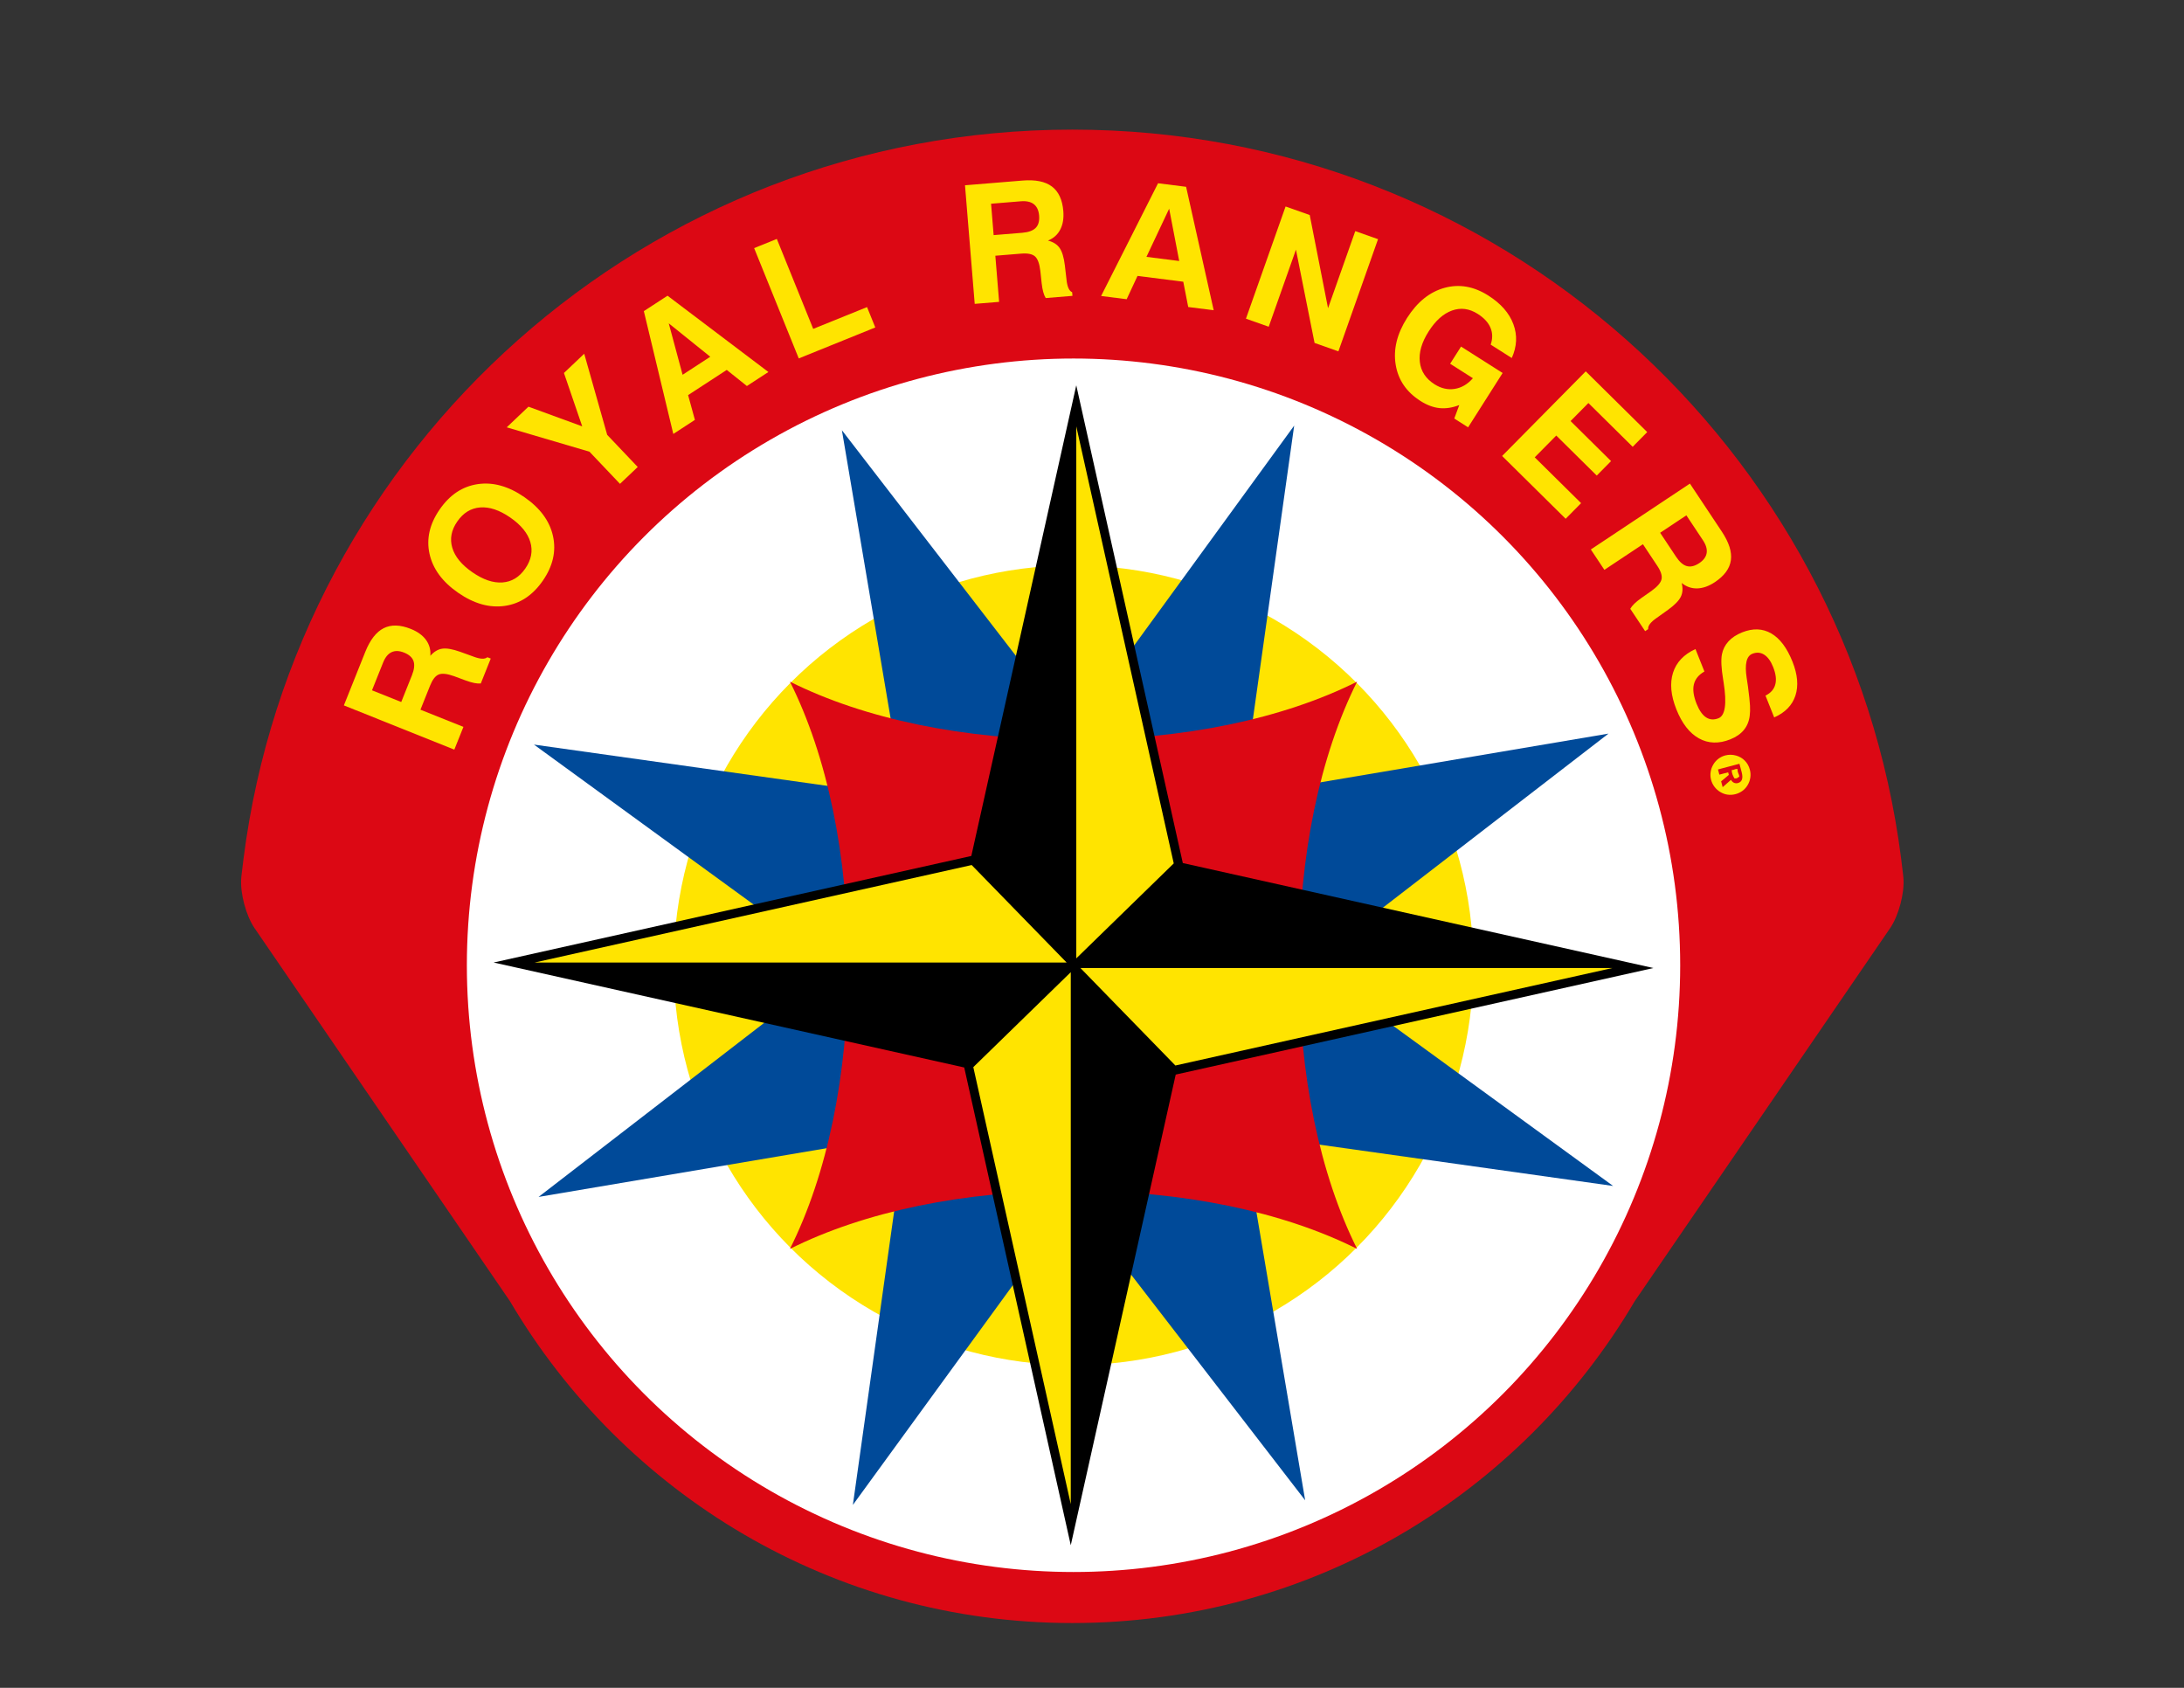 <?xml version="1.0" encoding="iso-8859-1"?>
<!-- Generator: Adobe Illustrator 22.0.1, SVG Export Plug-In . SVG Version: 6.00 Build 0)  -->
<svg version="1.1" id="Layer_4" xmlns="http://www.w3.org/2000/svg" xmlns:xlink="http://www.w3.org/1999/xlink" x="0px" y="0px"
	 viewBox="0 0 792 612" style="enable-background:new 0 0 792 612;" xml:space="preserve">
<rect x="0" y="0" width="792" height="612" fill="#333333" stroke="none"/>
<path style="fill:#DC0814;" d="M690.25,318.309c0,0-0.117-1.398-0.832-7.009C670.414,162.233,543.101,47,388.868,47
	c-154.23,0-281.546,115.233-300.55,264.3c-0.715,5.61-0.832,7.009-0.832,7.009c-0.459,5.48,1.708,13.678,4.816,18.216l92.664,135.33
	c41.116,69.799,117.033,116.645,203.903,116.645c86.876,0,162.796-46.852,203.911-116.657l92.656-135.317
	C688.542,331.986,690.709,323.789,690.25,318.309z"/>
<g>
	<path style="fill-rule:evenodd;clip-rule:evenodd;fill:#FFE400;" d="M630.135,278.867c-0.158,1.272,0.529,1.694,0.605,2.728
		c-0.538,0.27-0.769,0.847-1.815,0.607c-0.403-0.914-0.982-1.647-0.911-3.032C628.971,279.317,629.085,278.623,630.135,278.867z"/>
	<path style="fill:#FFE400;" d="M164.754,271.807l-40.054-16.03l7.768-19.416c1.749-4.37,3.975-7.231,6.684-8.588
		c2.711-1.357,5.984-1.266,9.831,0.272c2.448,0.979,4.278,2.308,5.504,3.985c1.217,1.678,1.745,3.598,1.573,5.758
		c1.316-1.493,2.754-2.354,4.314-2.58c1.563-0.226,3.71,0.142,6.437,1.107l4.795,1.731c0.039,0.012,0.093,0.036,0.164,0.065
		c2.415,0.902,4.073,0.965,4.97,0.19l1.226,0.49l-3.612,9.027c-0.679,0.067-1.462,0.012-2.349-0.165
		c-0.885-0.174-1.91-0.474-3.067-0.894l-4.258-1.579c-2.517-0.901-4.382-1.107-5.591-0.611c-1.209,0.494-2.251,1.837-3.127,4.032
		l-3.495,8.729l15.585,6.236L164.754,271.807z M145.507,254.546l3.875-9.683c0.842-2.102,1.035-3.818,0.577-5.148
		c-0.454-1.329-1.601-2.36-3.432-3.092c-1.739-0.696-3.251-0.744-4.532-0.143c-1.282,0.602-2.303,1.855-3.065,3.758l-4.028,10.063
		L145.507,254.546z"/>
	<path style="fill:#FFE400;" d="M166.175,214.955c-5.735-3.965-9.204-8.671-10.41-14.123c-1.206-5.45,0.022-10.824,3.686-16.126
		c3.668-5.3,8.268-8.355,13.813-9.164c5.544-0.811,11.178,0.761,16.893,4.716c5.718,3.954,9.182,8.666,10.381,14.136
		c1.204,5.473-0.026,10.859-3.69,16.16c-3.666,5.299-8.265,8.347-13.797,9.139C177.519,220.487,171.895,218.906,166.175,214.955z
		 M171.32,207.508c3.904,2.698,7.537,3.925,10.893,3.684c3.361-0.242,6.116-1.919,8.271-5.036c2.177-3.147,2.789-6.345,1.843-9.588
		c-0.953-3.242-3.379-6.216-7.282-8.913c-3.904-2.698-7.539-3.919-10.911-3.663c-3.373,0.259-6.146,1.961-8.32,5.111
		c-2.156,3.116-2.755,6.285-1.802,9.507C164.964,201.832,167.401,204.798,171.32,207.508z"/>
	<path style="fill:#FFE400;" d="M231.264,169.329l-6.435,6.109l-11.073-11.659l-29.998-8.836l7.879-7.483l19.499,7.133
		l-6.628-19.356l7.352-6.977l8.33,29.408L231.264,169.329z"/>
	<path style="fill:#FFE400;" d="M233.479,112.815l8.591-5.594l36.58,27.663l-7.803,5.083l-7.301-5.839l-14.013,9.131l2.464,8.987
		l-7.83,5.1L233.479,112.815z M242.513,117.243l5.021,18.649l10.036-6.539L242.513,117.243z"/>
	<path style="fill:#FFE400;" d="M289.661,129.96l-16.181-39.995l8.229-3.329l13.192,32.609l19.524-7.897l2.987,7.385L289.661,129.96
		z"/>
	<path style="fill:#FFE400;" d="M353.468,110.178l-3.525-43l20.844-1.709c4.692-0.384,8.249,0.335,10.668,2.154
		c2.423,1.82,3.803,4.792,4.142,8.918c0.213,2.627-0.158,4.862-1.113,6.703c-0.957,1.842-2.438,3.169-4.45,3.98
		c1.923,0.51,3.335,1.412,4.236,2.71c0.897,1.299,1.524,3.381,1.878,6.251l0.59,5.066c0.004,0.039,0.009,0.098,0.013,0.176
		c0.269,2.564,0.953,4.075,2.048,4.534l0.108,1.313l-9.692,0.795c-0.361-0.579-0.662-1.301-0.899-2.175
		c-0.236-0.871-0.425-1.919-0.565-3.141l-0.49-4.517c-0.314-2.657-0.961-4.418-1.943-5.276c-0.984-0.86-2.651-1.194-5.003-1
		l-9.373,0.767l1.371,16.729L353.468,110.178z M360.33,85.252l10.392-0.849c2.255-0.185,3.879-0.78,4.865-1.78
		c0.985-1.002,1.398-2.485,1.236-4.451c-0.152-1.87-0.786-3.24-1.893-4.122c-1.113-0.878-2.688-1.233-4.733-1.068l-10.8,0.886
		L360.33,85.252z"/>
	<path style="fill:#FFE400;" d="M419.953,66.445l10.171,1.288l10.006,44.759l-9.237-1.171l-1.793-9.172l-16.592-2.104l-3.935,8.448
		l-9.268-1.173L419.953,66.445z M423.981,75.668l-8.237,17.467l11.885,1.504L423.981,75.668z"/>
	<path style="fill:#FFE400;" d="M451.827,115.552l14.374-40.678l8.754,3.094l6.642,33.784l9.874-27.949l8.257,2.919L485.352,127.4
		l-8.644-3.055l-6.749-33.824l-9.877,27.95L451.827,115.552z"/>
	<path style="fill:#FFE400;" d="M529.191,146.871c-2.516,0.972-4.906,1.336-7.17,1.103c-2.269-0.238-4.565-1.096-6.889-2.574
		c-5.092-3.235-8.095-7.623-9.005-13.165c-0.908-5.539,0.465-11.187,4.12-16.938c3.686-5.8,8.206-9.441,13.565-10.918
		c5.356-1.478,10.658-0.551,15.898,2.779c4.567,2.902,7.599,6.361,9.095,10.378c1.494,4.016,1.302,8.11-0.583,12.276l-7.64-4.852
		c0.744-2.19,0.716-4.231-0.082-6.127c-0.796-1.894-2.341-3.569-4.632-5.026c-3.051-1.937-6.151-2.343-9.31-1.213
		c-3.159,1.13-5.99,3.663-8.491,7.604c-2.517,3.954-3.575,7.629-3.187,11.023c0.389,3.393,2.165,6.093,5.327,8.107
		c2.375,1.508,4.804,2.068,7.294,1.684c2.488-0.387,4.696-1.675,6.626-3.875l-8.254-5.248l3.956-6.229l15.08,9.583l-12.521,19.704
		l-5.017-3.191L529.191,146.871z"/>
	<path style="fill:#FFE400;" d="M544.725,165.335l30.323-30.688l22.293,22.024l-5.269,5.335l-16.062-15.871l-6.466,6.542
		l14.686,14.513l-5.188,5.25l-14.686-14.512l-7.804,7.896l16.813,16.614l-5.6,5.667L544.725,165.335z"/>
	<path style="fill:#FFE400;" d="M576.896,199.235l35.93-23.887l11.578,17.416c2.605,3.92,3.697,7.378,3.276,10.378
		c-0.421,3-2.356,5.646-5.803,7.938c-2.194,1.459-4.333,2.216-6.403,2.272c-2.076,0.051-3.955-0.604-5.636-1.97
		c0.485,1.93,0.377,3.601-0.323,5.013c-0.702,1.418-2.222,2.974-4.563,4.672l-4.146,2.968c-0.033,0.021-0.083,0.055-0.148,0.097
		c-2.114,1.476-3.106,2.803-2.977,3.985l-1.1,0.729l-5.384-8.099c0.332-0.594,0.82-1.208,1.468-1.838
		c0.648-0.628,1.474-1.303,2.476-2.015l3.72-2.611c2.174-1.563,3.396-2.981,3.677-4.255c0.278-1.276-0.239-2.899-1.547-4.865
		l-5.204-7.831l-13.978,9.293L576.896,199.235z M602.031,193.183l5.77,8.683c1.255,1.886,2.558,3.02,3.911,3.396
		c1.352,0.379,2.851,0.021,4.493-1.07c1.563-1.037,2.457-2.253,2.69-3.65c0.232-1.399-0.217-2.951-1.354-4.659l-6.001-9.025
		L602.031,193.183z"/>
	<path style="fill:#FFE400;" d="M614.84,235.346l3.243,8.136c-2.072,1.182-3.339,2.73-3.809,4.642
		c-0.471,1.91-0.145,4.271,0.976,7.083c0.956,2.393,2.103,4.028,3.438,4.903c1.338,0.875,2.84,0.98,4.51,0.314
		c2.429-0.966,3.053-5.263,1.865-12.882l-0.043-0.268c-0.038-0.194-0.087-0.501-0.146-0.919c-0.672-4.062-0.82-7.094-0.44-9.093
		c0.345-1.78,1.134-3.342,2.371-4.699c1.232-1.354,2.896-2.447,4.982-3.277c3.9-1.556,7.416-1.422,10.549,0.398
		c3.134,1.82,5.697,5.233,7.691,10.239c1.865,4.68,2.216,8.78,1.058,12.302c-1.162,3.522-3.729,6.156-7.697,7.907l-3.153-7.916
		c1.883-0.919,3.063-2.251,3.543-4c0.48-1.748,0.224-3.862-0.763-6.347c-0.859-2.16-1.946-3.657-3.256-4.488
		c-1.311-0.836-2.745-0.943-4.306-0.32c-2.123,0.847-2.803,3.755-2.042,8.727c0.206,1.35,0.36,2.403,0.473,3.155
		c0.419,3.219,0.668,5.521,0.736,6.913c0.072,1.392,0.035,2.639-0.112,3.749c-0.257,1.995-0.972,3.7-2.143,5.113
		c-1.169,1.411-2.799,2.533-4.883,3.365c-4.172,1.662-7.967,1.545-11.382-0.351c-3.415-1.898-6.14-5.404-8.181-10.52
		c-2.01-5.043-2.417-9.462-1.221-13.262C607.897,240.155,610.608,237.284,614.84,235.346z"/>
	<path style="fill:#FFE400;" d="M634.558,279.048c-0.334-1.26-0.935-2.334-1.805-3.222c-0.87-0.887-1.926-1.508-3.163-1.861
		c-0.67-0.186-1.328-0.285-1.981-0.294c-0.651-0.01-1.302,0.069-1.943,0.239c-0.917,0.243-1.752,0.647-2.501,1.212
		c-0.748,0.564-1.366,1.262-1.857,2.091c-0.508,0.856-0.831,1.759-0.966,2.712c-0.14,0.953-0.087,1.898,0.16,2.837
		c0.245,0.919,0.654,1.762,1.235,2.529c0.578,0.766,1.291,1.4,2.125,1.899c0.826,0.5,1.715,0.818,2.66,0.945
		c0.946,0.128,1.896,0.064,2.855-0.188c0.941-0.251,1.791-0.655,2.544-1.216c0.754-0.565,1.372-1.256,1.854-2.08
		c0.511-0.856,0.832-1.76,0.964-2.714C634.874,280.978,634.816,280.018,634.558,279.048z M631.698,282.64
		c-0.23,0.658-0.716,1.086-1.459,1.282c-0.515,0.135-0.994,0.102-1.44-0.105c-0.442-0.206-0.803-0.56-1.076-1.059l-3.023,2.667
		l-0.557-2.116l2.794-2.331l-0.244-0.938l-3.19,0.844l-0.501-1.887l7.787-2.06l0.808,3.053
		C631.891,281.1,631.922,281.984,631.698,282.64z"/>
</g>
<circle style="fill:#FFFFFF;" cx="389.301" cy="350" r="220"/>
<g>
	<circle style="fill:#FFE400;" cx="389.302" cy="350" r="145"/>
	<g>
		<g>
			<polygon style="fill:#004A99;" points="305.303,156.001 328.303,292.001 381.303,306.001 386.303,261.001 			"/>
			<polygon style="fill:#004A99;" points="473.3,544 450.302,408 397.302,393.999 392.302,439 			"/>
		</g>
		<g>
			<polygon style="fill:#004A99;" points="469.32,154.325 388.141,265.836 415.175,313.524 450.851,285.645 			"/>
			<polygon style="fill:#004A99;" points="309.283,545.675 390.465,434.165 363.431,386.477 327.753,414.355 			"/>
		</g>
	</g>
	<g>
		<g>
			<polygon style="fill:#004A99;" points="583.301,266.001 447.3,289.001 433.3,342.001 478.3,347.001 			"/>
			<polygon style="fill:#004A99;" points="195.302,433.999 331.302,411.001 345.303,358.001 300.302,353 			"/>
		</g>
		<g>
			<polygon style="fill:#004A99;" points="584.977,430.02 473.464,348.839 425.776,375.874 453.655,411.55 			"/>
			<polygon style="fill:#004A99;" points="193.627,269.982 305.137,351.163 352.825,324.129 324.946,288.452 			"/>
		</g>
	</g>
	<path style="fill:#DC0814;" d="M286.464,452.837c13.479-26.91,21.088-63.041,21.088-102.838c0-39.796-7.608-75.926-21.088-102.836
		c26.91,13.479,63.041,21.087,102.838,21.087c39.796,0,75.927-7.609,102.837-21.087c-13.479,26.91-21.087,63.04-21.087,102.836
		c0,39.797,7.608,75.928,21.087,102.838c-26.91-13.479-63.041-21.088-102.837-21.088
		C349.505,431.749,313.374,439.358,286.464,452.837L286.464,452.837z"/>
	<polygon points="585.41,347.837 428.933,312.94 390.298,139.709 352.24,310.364 179.011,349 349.664,387.058 388.3,560.291 
		426.359,389.634 599.592,351 585.41,347.837 	"/>
	<g>
		<polygon style="fill:#FFE400;" points="388.302,352.505 388.302,545.406 352.959,386.934 		"/>
		<polygon style="fill:#FFE400;" points="390.302,347.495 390.302,154.593 425.644,313.066 		"/>
		<polygon style="fill:#FFE400;" points="391.807,351 584.707,351 426.234,386.343 		"/>
		<polygon style="fill:#FFE400;" points="386.797,349 193.895,349 352.368,313.657 		"/>
	</g>
</g>
</svg>
